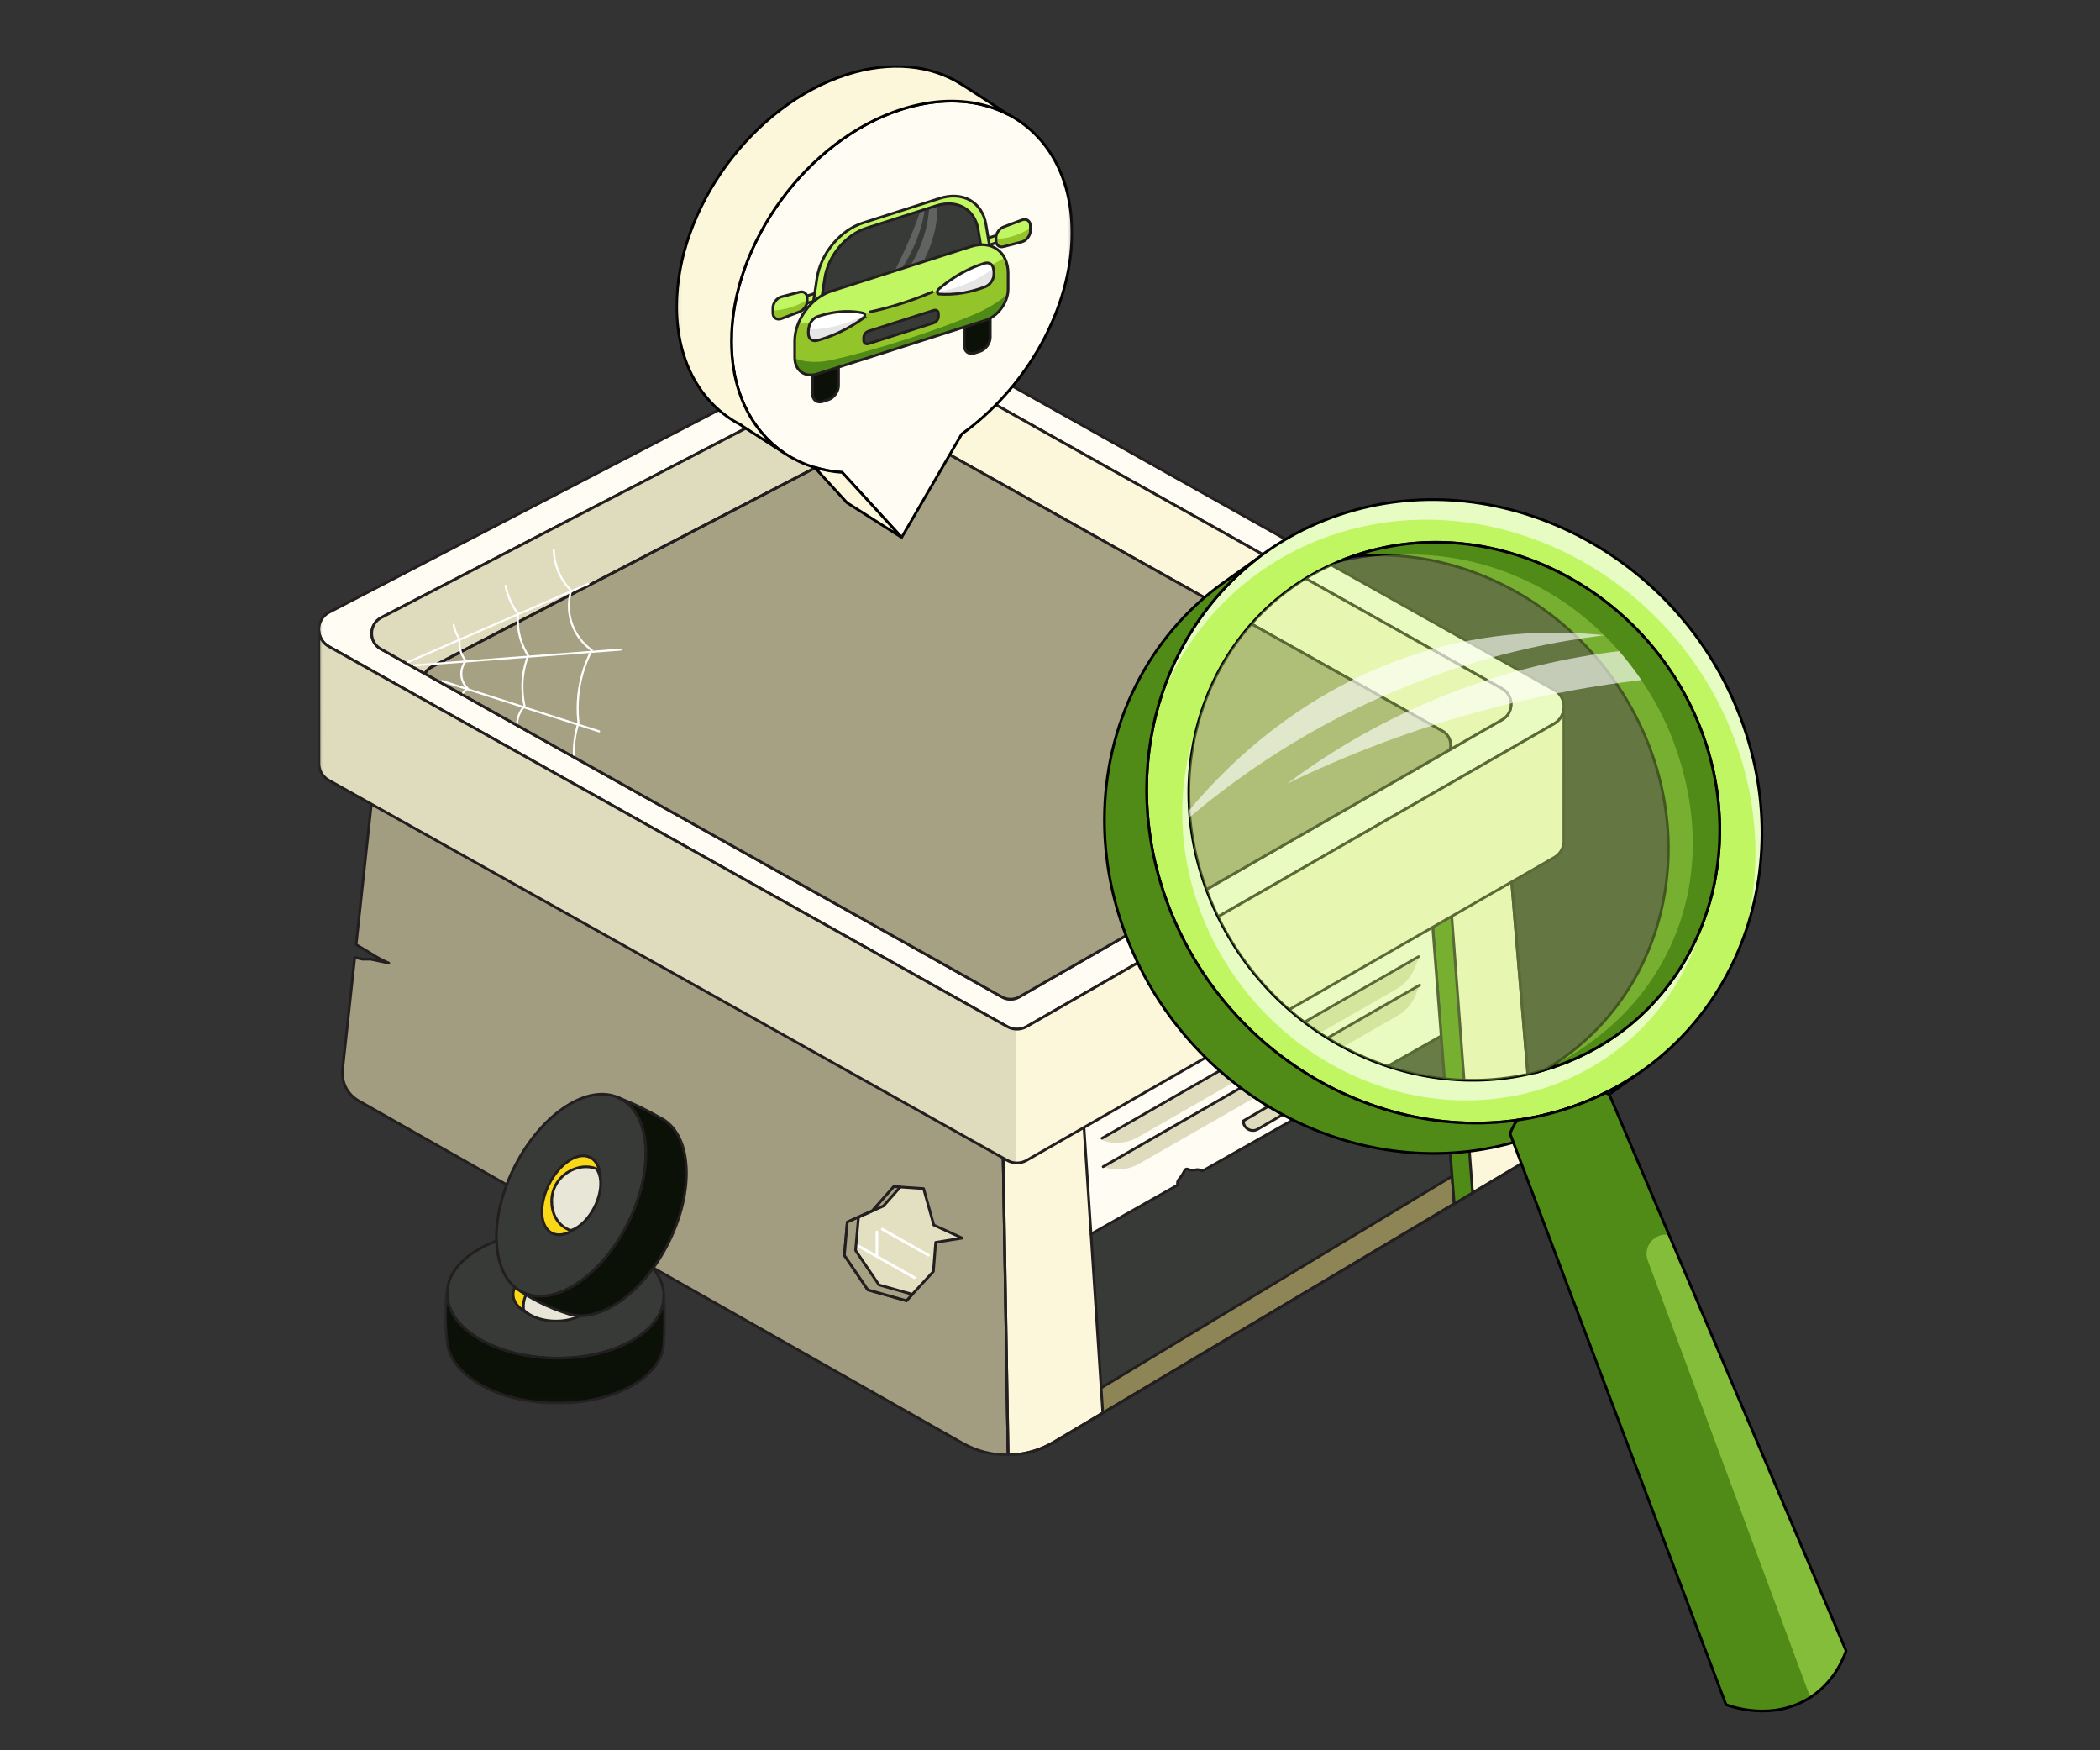 <svg width="420" height="350" viewBox="0 0 420 350" fill="none" xmlns="http://www.w3.org/2000/svg">
<rect x="0" y="0" width="420" height="350" fill="#333333" stroke="none"/>
<g clip-path="url(#clip0_738_8914)">
<mask id="mask0_738_8914" style="mask-type:luminance" maskUnits="userSpaceOnUse" x="63" y="64" width="251" height="228">
<path d="M313.056 64.119H63.5V291.209H313.056V64.119Z" fill="white"/>
</mask>
<g mask="url(#mask0_738_8914)">
<path d="M201.625 290.941C198.477 290.979 195.324 290.188 192.494 288.584C186.838 285.383 181.183 282.176 175.528 278.969C140.919 259.35 106.31 239.727 71.7 220.108C69.494 218.86 68.24 216.417 68.515 213.893C69.327 206.414 70.135 198.935 70.947 191.456C71.464 191.574 71.98 191.692 72.497 191.811H74.154C75.354 192.069 76.554 192.327 77.754 192.58C77.194 192.343 76.608 192.064 76 191.741C75.209 191.321 74.498 190.891 73.869 190.471C72.986 189.949 72.104 189.422 71.222 188.9C72.341 178.547 73.465 168.194 74.585 157.836C115.678 180.855 156.771 203.874 197.864 226.893C198.698 227.356 199.655 227.496 200.565 227.302C200.92 248.513 201.27 269.725 201.625 290.941Z" fill="#A29D80"/>
<path d="M201.625 290.941C198.477 290.979 195.324 290.188 192.494 288.584C186.838 285.383 181.183 282.176 175.528 278.969C140.919 259.35 106.31 239.727 71.7 220.108C69.494 218.86 68.24 216.417 68.515 213.893C69.327 206.414 70.135 198.935 70.947 191.456C71.464 191.574 71.98 191.692 72.497 191.811H74.154C75.354 192.069 76.554 192.327 77.754 192.58C77.194 192.343 76.608 192.064 76 191.741C75.209 191.321 74.498 190.891 73.869 190.471C72.986 189.949 72.104 189.422 71.222 188.9C72.341 178.547 73.465 168.194 74.585 157.836C115.678 180.855 156.771 203.874 197.864 226.893C198.698 227.356 199.655 227.496 200.565 227.302C200.92 248.513 201.27 269.725 201.625 290.941Z" stroke="#231F20" stroke-width="0.538" stroke-linecap="round" stroke-linejoin="round"/>
<path d="M303.429 233.226C299.787 235.395 296.149 237.563 292.506 239.726C271.333 252.328 250.16 264.93 228.992 277.532C225.688 279.501 222.379 281.47 219.069 283.434C216.293 285.092 213.516 286.744 210.74 288.395C207.931 290.069 204.783 290.914 201.625 290.941C201.27 269.724 200.92 248.513 200.565 227.302C200.958 227.221 201.345 227.076 201.706 226.872C235.05 207.732 268.4 188.593 301.745 169.448L306.588 227.092C306.792 229.567 305.571 231.951 303.429 233.226Z" fill="#383A37"/>
<path d="M292.506 239.727C271.333 252.329 250.16 264.931 228.992 277.532C225.688 279.502 222.379 281.471 219.069 283.435C219.123 281.67 219.172 279.905 219.22 278.146C243.428 263.542 267.636 248.944 291.844 234.346C292.065 236.143 292.286 237.935 292.506 239.727Z" fill="#8E8557"/>
<path d="M292.506 239.727C271.333 252.329 250.16 264.931 228.992 277.532C225.688 279.502 222.379 281.471 219.069 283.435C219.123 281.67 219.172 279.905 219.22 278.146C243.428 263.542 267.636 248.944 291.844 234.346C292.065 236.143 292.286 237.935 292.506 239.727Z" stroke="#231F20" stroke-width="0.538" stroke-linecap="round" stroke-linejoin="round"/>
<path d="M303.429 233.226C299.232 235.723 295.041 238.22 290.844 240.716C289.972 229.53 289.1 218.343 288.234 207.156C287.217 207.732 270.725 217.057 253.216 226.958C252.715 227.243 241.394 233.646 240.894 233.931C239.775 232.731 237.967 232.457 236.546 233.264C235.131 234.071 234.448 235.755 234.9 237.321L218.203 246.77C218.989 258.699 219.774 270.623 220.56 282.552C217.288 284.5 214.017 286.448 210.74 288.395C207.931 290.069 204.783 290.914 201.625 290.941C201.27 269.724 200.92 248.513 200.565 227.302C200.958 227.221 201.345 227.076 201.706 226.872C206.581 224.074 211.461 221.275 216.336 218.477C239.559 205.144 262.783 191.816 286.006 178.482C291.253 175.474 296.499 172.461 301.745 169.448C303.359 188.663 304.974 207.877 306.588 227.092C306.792 229.567 305.571 231.951 303.429 233.226Z" fill="#FCF7DB"/>
<path d="M303.429 233.226C299.232 235.723 295.041 238.22 290.844 240.716C289.972 229.53 289.1 218.343 288.234 207.156C276.563 213.759 264.887 220.355 253.216 226.958C248.717 228.249 243.46 230.154 237.854 233.016C229.261 237.396 222.771 242.524 218.203 246.77C218.989 258.699 219.774 270.623 220.56 282.552C217.288 284.5 214.017 286.448 210.74 288.395C207.931 290.069 204.783 290.914 201.625 290.941C201.27 269.724 200.92 248.513 200.565 227.302C200.958 227.221 201.345 227.076 201.706 226.872C206.581 224.074 211.461 221.275 216.336 218.477C239.559 205.144 262.783 191.816 286.006 178.482C291.253 175.474 296.499 172.461 301.745 169.448C303.359 188.663 304.974 207.877 306.588 227.092C306.792 229.567 305.571 231.951 303.429 233.226Z" stroke="#231F20" stroke-width="0.538" stroke-linecap="round" stroke-linejoin="round"/>
<path d="M303.429 233.226C299.787 235.395 296.149 237.563 292.506 239.726C271.333 252.328 250.16 264.93 228.992 277.532C225.688 279.501 222.379 281.47 219.069 283.434C216.293 285.092 213.516 286.744 210.74 288.395C207.931 290.069 204.783 290.914 201.625 290.941C201.27 269.724 200.92 248.513 200.565 227.302C200.958 227.221 201.345 227.076 201.706 226.872C235.05 207.732 268.4 188.593 301.745 169.448L306.588 227.092C306.792 229.567 305.571 231.951 303.429 233.226Z" stroke="#231F20" stroke-width="0.538" stroke-linecap="round" stroke-linejoin="round"/>
<path d="M294.508 238.537C293.287 239.264 292.065 239.99 290.844 240.717C289.229 219.968 287.615 199.231 286.006 178.482C287.282 177.751 288.557 177.019 289.832 176.287C291.393 197.041 292.948 217.789 294.508 238.537Z" fill="#508A17"/>
<path d="M294.508 238.537C293.287 239.264 292.065 239.99 290.844 240.717C289.229 219.968 287.615 199.231 286.006 178.482C287.282 177.751 288.557 177.019 289.832 176.287C291.393 197.041 292.948 217.789 294.508 238.537Z" stroke="#231F20" stroke-width="0.538" stroke-linecap="round" stroke-linejoin="round"/>
<path d="M288.234 207.157C272.312 216.159 256.396 225.161 240.48 234.168C239.974 233.894 239.581 233.856 239.285 233.894C238.994 233.931 238.779 234.044 238.343 234.007C237.741 233.958 237.579 233.689 237.256 233.781C236.95 233.861 236.934 234.136 236.487 234.868C235.9 235.809 235.588 235.885 235.513 236.412C235.492 236.552 235.486 236.735 235.54 236.961C229.761 240.232 223.982 243.498 218.203 246.77C217.896 242.051 217.584 237.337 217.272 232.624C216.96 227.905 216.648 223.191 216.336 218.478C239.559 205.144 262.783 191.816 286.006 178.482C286.749 188.044 287.491 197.6 288.234 207.157Z" fill="#FFFDF3"/>
<path d="M220.63 233.302C241.733 221.195 262.837 209.094 283.945 196.987C283.666 197.66 283.391 198.327 283.111 199C282.396 200.732 281.121 202.18 279.496 203.111C262.272 212.979 245.042 222.853 227.819 232.721C225.639 233.969 223.024 234.185 220.667 233.313L220.63 233.297V233.302Z" fill="#DFDBBD"/>
<path d="M220.398 227.986C241.502 215.879 262.605 203.778 283.714 191.671C283.434 192.343 283.16 193.011 282.88 193.683C282.164 195.416 280.889 196.863 279.264 197.794C262.04 207.663 244.811 217.536 227.587 227.405C225.408 228.653 222.793 228.868 220.436 227.997L220.398 227.98V227.986Z" fill="#DFDBBD"/>
<path d="M288.234 207.157C272.312 216.159 256.396 225.161 240.48 234.168C239.974 233.894 239.581 233.856 239.285 233.894C238.994 233.931 238.779 234.044 238.343 234.007C237.741 233.958 237.579 233.689 237.256 233.781C236.95 233.861 236.934 234.136 236.487 234.868C235.9 235.809 235.588 235.885 235.513 236.412C235.492 236.552 235.486 236.735 235.54 236.961C229.761 240.232 223.982 243.498 218.203 246.77C217.896 242.051 217.584 237.337 217.272 232.624C216.96 227.905 216.648 223.191 216.336 218.478C239.559 205.144 262.783 191.816 286.006 178.482C286.421 183.75 286.83 189.023 287.239 194.291C287.572 198.58 287.906 202.868 288.234 207.157Z" stroke="#231F20" stroke-width="0.538" stroke-linecap="round" stroke-linejoin="round"/>
<path d="M310.801 137.954C267.362 113.595 223.923 89.242 180.489 64.883C179.343 64.243 177.955 64.221 176.787 64.824L65.868 122.425C63.123 123.851 63.059 127.763 65.76 129.275C111.002 154.618 156.243 179.962 201.485 205.311C202.679 205.978 204.138 205.967 205.327 205.289L310.833 144.723C313.454 143.222 313.438 139.434 310.801 137.954ZM300.432 143.911C268.25 162.383 236.062 180.855 203.879 199.333C202.792 199.957 201.458 199.962 200.366 199.349C158.961 176.158 117.561 152.961 76.161 129.77C73.686 128.387 73.745 124.809 76.258 123.501L177.766 70.791C178.832 70.237 180.102 70.258 181.151 70.845C220.899 93.132 260.652 115.419 300.4 137.712C302.816 139.062 302.832 142.533 300.432 143.911Z" fill="#FFFDF3"/>
<path d="M310.801 137.954C267.362 113.595 223.923 89.242 180.489 64.883C179.343 64.243 177.955 64.221 176.787 64.824L65.868 122.425C63.123 123.851 63.059 127.763 65.76 129.275C111.002 154.618 156.243 179.962 201.485 205.311C202.679 205.978 204.138 205.967 205.327 205.289L310.833 144.723C313.454 143.222 313.438 139.434 310.801 137.954ZM300.432 143.911C268.25 162.383 236.062 180.855 203.879 199.333C202.792 199.957 201.458 199.962 200.366 199.349C158.961 176.158 117.561 152.961 76.161 129.77C73.686 128.387 73.745 124.809 76.258 123.501L177.766 70.791C178.832 70.237 180.102 70.258 181.151 70.845C220.899 93.132 260.652 115.419 300.4 137.712C302.816 139.062 302.832 142.533 300.432 143.911Z" stroke="#231F20" stroke-width="0.538" stroke-linecap="round" stroke-linejoin="round"/>
<path d="M300.432 143.911C296.951 145.907 293.475 147.903 289.993 149.905C290.386 148.549 289.886 146.972 288.481 146.187C252.629 126.084 216.777 105.982 180.925 85.879C180.457 85.615 179.935 85.481 179.418 85.47C179.44 80.444 179.461 75.413 179.488 70.388C180.064 70.404 180.634 70.555 181.151 70.845C220.899 93.132 260.652 115.42 300.4 137.712C302.816 139.063 302.832 142.533 300.432 143.911Z" fill="#FCF7DB"/>
<path d="M300.432 143.911C296.951 145.907 293.475 147.903 289.993 149.905C290.386 148.549 289.886 146.972 288.481 146.187C252.629 126.084 216.777 105.982 180.925 85.879C180.457 85.615 179.935 85.481 179.418 85.47C179.44 80.444 179.461 75.413 179.488 70.388C180.064 70.404 180.634 70.555 181.151 70.845C220.899 93.132 260.652 115.42 300.4 137.712C302.816 139.063 302.832 142.533 300.432 143.911Z" stroke="#231F20" stroke-width="0.538" stroke-linecap="round" stroke-linejoin="round"/>
<path d="M289.994 149.905C261.292 166.375 232.581 182.851 203.879 199.333C202.792 199.957 201.458 199.962 200.366 199.349C161.898 177.804 123.431 156.249 84.969 134.704C85.254 134.161 85.707 133.693 86.32 133.375L177.874 85.83C178.358 85.578 178.891 85.459 179.418 85.47C179.935 85.481 180.457 85.615 180.925 85.879C216.777 105.981 252.629 126.084 288.482 146.187C289.886 146.972 290.386 148.549 289.994 149.905Z" fill="#A6A183"/>
<path d="M179.488 70.388C179.461 75.414 179.44 80.445 179.418 85.471C178.891 85.46 178.358 85.578 177.874 85.831L86.32 133.376C85.707 133.693 85.255 134.161 84.969 134.705C82.031 133.058 79.099 131.417 76.161 129.771C73.686 128.388 73.745 124.81 76.258 123.502L177.766 70.792C178.305 70.512 178.896 70.377 179.488 70.388Z" fill="#DFDBBD"/>
<path d="M289.994 149.905C261.292 166.375 232.581 182.851 203.879 199.333C202.792 199.957 201.458 199.962 200.366 199.349C161.898 177.804 123.431 156.249 84.969 134.704C85.254 134.161 85.707 133.693 86.32 133.375L177.874 85.83C178.358 85.578 178.891 85.459 179.418 85.47C179.935 85.481 180.457 85.615 180.925 85.879C216.777 105.981 252.629 126.084 288.482 146.187C289.886 146.972 290.386 148.549 289.994 149.905Z" stroke="#231F20" stroke-width="0.538" stroke-linecap="round" stroke-linejoin="round"/>
<path d="M179.488 70.388C179.461 75.414 179.44 80.445 179.418 85.471C178.891 85.46 178.358 85.578 177.874 85.831L113.498 119.262L103.081 124.67L91.695 130.583L87.288 132.87L86.32 133.376C85.707 133.693 85.255 134.161 84.969 134.705C84.103 134.221 83.237 133.736 82.371 133.247C81.967 133.021 81.558 132.795 81.154 132.569C79.492 131.638 77.829 130.702 76.161 129.771C73.686 128.388 73.745 124.81 76.258 123.502L177.766 70.792C178.305 70.512 178.896 70.377 179.488 70.388Z" stroke="#231F20" stroke-width="0.538" stroke-linecap="round" stroke-linejoin="round"/>
<path d="M124.12 129.904C122.14 130.055 120.165 130.206 118.185 130.356C113.972 130.679 109.764 131.002 105.551 131.319C101.397 131.637 97.238 131.954 93.084 132.272C91.313 132.406 89.548 132.541 87.778 132.675C86.137 132.805 84.501 132.928 82.86 133.052" stroke="white" stroke-width="0.404" stroke-linecap="round" stroke-linejoin="round"/>
<path d="M117.679 116.728C116.512 117.233 115.344 117.739 114.176 118.25C110.657 119.778 107.133 121.307 103.614 122.835C99.724 124.524 95.833 126.214 91.943 127.903C88.51 129.394 85.077 130.884 81.644 132.375" stroke="white" stroke-width="0.404" stroke-linecap="round" stroke-linejoin="round"/>
<path d="M119.826 146.252C118.411 145.8 117.001 145.342 115.586 144.89C111.965 143.728 108.338 142.566 104.717 141.403C100.934 140.193 97.157 138.977 93.374 137.766L88.451 136.184" stroke="white" stroke-width="0.404" stroke-linecap="round" stroke-linejoin="round"/>
<path d="M90.721 124.921C90.791 125.287 90.894 125.712 91.066 126.164C91.329 126.875 91.658 127.434 91.948 127.854C91.948 127.87 91.943 127.886 91.943 127.902C91.878 128.414 91.83 129.339 92.185 130.388C92.19 130.415 92.196 130.437 92.207 130.464C92.481 131.238 92.879 131.798 93.175 132.153C93.153 132.18 93.121 132.218 93.084 132.272C92.798 132.659 92.12 133.73 92.282 135.177C92.438 136.56 93.266 137.416 93.514 137.652C93.482 137.679 93.433 137.717 93.374 137.765C93.197 137.916 92.922 138.174 92.637 138.529" stroke="white" stroke-width="0.404" stroke-linecap="round" stroke-linejoin="round"/>
<path d="M101.112 117.152C101.284 118.034 101.596 119.164 102.188 120.396C102.651 121.36 103.162 122.134 103.625 122.742C103.619 122.769 103.619 122.802 103.614 122.834C103.571 123.286 103.544 123.84 103.571 124.48C103.592 125.315 103.705 126.288 103.98 127.338C104.41 128.995 105.094 130.265 105.632 131.099C105.605 131.169 105.578 131.244 105.551 131.319C105.228 132.18 104.932 133.192 104.728 134.338C104.238 137.168 104.55 139.579 104.911 141.182C104.851 141.247 104.787 141.322 104.717 141.403C104.34 141.85 103.856 142.56 103.598 143.534C103.501 143.894 103.447 144.244 103.425 144.578" stroke="white" stroke-width="0.404" stroke-linecap="round" stroke-linejoin="round"/>
<path d="M110.749 109.953C110.776 110.937 110.937 112.53 111.69 114.322C112.465 116.146 113.52 117.394 114.219 118.099C114.209 118.142 114.192 118.196 114.176 118.25C114.117 118.465 114.047 118.739 113.988 119.068C113.746 120.3 113.584 122.258 114.289 124.465C115.328 127.72 117.588 129.474 118.357 130.018C118.298 130.131 118.244 130.244 118.185 130.357C117.561 131.6 116.942 133.09 116.458 134.823C115.355 138.761 115.435 142.216 115.699 144.524C115.661 144.643 115.624 144.766 115.586 144.89C115.225 146.085 114.892 147.613 114.795 149.415C114.768 149.943 114.763 150.448 114.779 150.933" stroke="white" stroke-width="0.404" stroke-linecap="round" stroke-linejoin="round"/>
<path d="M312.781 141.597C312.776 150.325 312.77 159.042 312.77 167.769C312.787 167.99 312.787 168.216 312.77 168.442V168.469H312.765C312.652 169.653 312.012 170.793 310.833 171.471C275.664 191.66 240.496 211.849 205.327 232.032C204.643 232.425 203.874 232.592 203.115 232.538V205.801C203.874 205.849 204.643 205.677 205.327 205.29L310.833 144.723C312.055 144.024 312.7 142.824 312.781 141.597Z" fill="#FCF7DB"/>
<path d="M203.115 205.801V232.538C202.55 232.5 201.996 232.339 201.485 232.054C156.243 206.71 111.002 181.367 65.76 156.023C64.361 155.238 63.71 153.806 63.785 152.413C63.785 143.653 63.774 134.887 63.774 126.127C63.855 127.365 64.512 128.581 65.76 129.275C111.002 154.619 156.243 179.962 201.485 205.311C201.996 205.596 202.55 205.758 203.115 205.801Z" fill="#DFDBBD"/>
<path d="M312.781 141.597C312.776 150.325 312.77 159.042 312.77 167.769C312.787 167.99 312.787 168.216 312.77 168.442V168.469H312.765C312.652 169.653 312.012 170.793 310.833 171.471C275.664 191.66 240.496 211.849 205.327 232.032C204.138 232.715 202.679 232.721 201.485 232.054C156.243 206.71 111.002 181.367 65.76 156.023C64.361 155.238 63.71 153.806 63.785 152.413C63.785 143.653 63.774 134.887 63.774 126.127C63.855 127.365 64.512 128.581 65.76 129.275C111.002 154.619 156.243 179.962 201.485 205.311C202.679 205.978 204.138 205.968 205.327 205.29L310.833 144.723C312.055 144.024 312.7 142.824 312.781 141.597Z" stroke="#231F20" stroke-width="0.538" stroke-linecap="round" stroke-linejoin="round"/>
<path d="M248.658 224.149C252.484 221.916 256.304 219.683 260.13 217.456C260.13 219.527 259.027 221.443 257.241 222.487C255.341 223.59 253.447 224.698 251.548 225.801C250.273 226.544 248.669 225.629 248.658 224.149Z" fill="#DFDBBD"/>
<path d="M248.658 224.149C252.484 221.916 256.304 219.683 260.13 217.456C260.13 219.527 259.027 221.443 257.241 222.487C255.341 223.59 253.447 224.698 251.548 225.801C250.273 226.544 248.669 225.629 248.658 224.149Z" stroke="#231F20" stroke-width="0.538" stroke-linecap="round" stroke-linejoin="round"/>
<path d="M220.398 227.62C241.502 215.513 262.605 203.412 283.714 191.305" stroke="#231F20" stroke-width="0.538" stroke-linecap="round" stroke-linejoin="round"/>
<path d="M220.63 233.302C241.733 221.195 262.837 209.094 283.945 196.987" stroke="#231F20" stroke-width="0.538" stroke-linecap="round" stroke-linejoin="round"/>
<path d="M178.762 237.284C177.298 238.936 175.867 240.55 174.463 242.132C172.768 242.89 171.1 243.638 169.458 244.376C169.259 246.636 169.066 248.852 168.872 251.021C170.449 253.345 172.014 255.648 173.559 257.924C176.109 258.64 178.681 259.366 181.285 260.098C183.034 258.204 184.831 256.256 186.677 254.255C186.828 252.345 186.984 250.402 187.14 248.427C188.888 248.148 190.659 247.862 192.451 247.577C190.546 246.705 188.646 245.839 186.758 244.973C186.09 242.578 185.407 240.146 184.718 237.676C182.711 237.542 180.726 237.413 178.756 237.278L178.762 237.284Z" fill="#E3DFC1"/>
<path d="M170.341 248.405C174.527 250.767 178.713 253.135 182.9 255.497" stroke="white" stroke-width="0.538" stroke-linecap="round" stroke-linejoin="round"/>
<path d="M175.377 246.345V251.01" stroke="white" stroke-width="0.538" stroke-linecap="round" stroke-linejoin="round"/>
<path d="M176.459 245.796C179.537 247.534 182.614 249.272 185.692 251.01" stroke="white" stroke-width="0.538" stroke-linecap="round" stroke-linejoin="round"/>
<path d="M178.762 237.284C177.298 238.936 175.867 240.55 174.463 242.132C172.768 242.89 171.1 243.638 169.458 244.376C169.259 246.636 169.066 248.852 168.872 251.021C170.449 253.345 172.014 255.648 173.559 257.924C176.109 258.64 178.681 259.366 181.285 260.098C183.034 258.204 184.831 256.256 186.677 254.255C186.828 252.345 186.984 250.402 187.14 248.427C188.888 248.148 190.659 247.862 192.451 247.577C190.546 246.705 188.646 245.839 186.758 244.973C186.09 242.578 185.407 240.146 184.718 237.676C182.711 237.542 180.726 237.413 178.756 237.278L178.762 237.284Z" stroke="#231F20" stroke-width="0.538" stroke-linecap="round" stroke-linejoin="round"/>
<path d="M175.797 256.945C178.003 257.564 180.225 258.188 182.469 258.823C182.071 259.253 181.678 259.679 181.291 260.098C178.686 259.366 176.109 258.645 173.564 257.924C172.014 255.648 170.454 253.345 168.877 251.021C169.066 248.847 169.259 246.636 169.458 244.376C171.1 243.638 172.773 242.89 174.468 242.126C175.867 240.55 177.304 238.93 178.767 237.278C179.192 237.305 179.623 237.338 180.053 237.364C178.918 238.645 177.804 239.91 176.706 241.147C175.006 241.906 173.338 242.654 171.697 243.391C171.498 245.651 171.304 247.868 171.11 250.036C172.692 252.366 174.253 254.664 175.797 256.945Z" fill="#A6A183"/>
<path d="M175.797 256.945C178.003 257.564 180.225 258.188 182.469 258.823C182.071 259.253 181.678 259.679 181.291 260.098C178.686 259.366 176.109 258.645 173.564 257.924C172.014 255.648 170.454 253.345 168.877 251.021C169.066 248.847 169.259 246.636 169.458 244.376C171.1 243.638 172.773 242.89 174.468 242.126C175.867 240.55 177.304 238.93 178.767 237.278C179.192 237.305 179.623 237.338 180.053 237.364C178.918 238.645 177.804 239.91 176.706 241.147C175.006 241.906 173.338 242.654 171.697 243.391C171.498 245.651 171.304 247.868 171.11 250.036C172.692 252.366 174.253 254.664 175.797 256.945Z" stroke="#231F20" stroke-width="0.538" stroke-linecap="round" stroke-linejoin="round"/>
<mask id="mask1_738_8914" style="mask-type:luminance" maskUnits="userSpaceOnUse" x="88" y="245" width="46" height="36">
<path d="M133.23 245.991H88.79V280.864H133.23V245.991Z" fill="white"/>
</mask>
<g mask="url(#mask1_738_8914)">
<path d="M96.178 249.558C104.948 244.806 118.723 245.253 126.913 250.445C131.11 253.098 133.047 256.499 132.762 259.819C132.762 259.953 132.74 260.088 132.718 260.228C132.697 260.357 132.675 260.486 132.649 260.615C132.605 260.857 132.546 261.094 132.471 261.325C132.428 261.503 132.369 261.67 132.31 261.837C132.304 261.858 132.299 261.88 132.288 261.896C132.223 262.084 132.143 262.262 132.057 262.445C132.057 262.455 132.051 262.466 132.041 262.482C131.96 262.66 131.879 262.832 131.782 263.015C131.675 263.209 131.551 263.402 131.427 263.601C131.346 263.736 131.26 263.865 131.169 263.989L130.97 264.263C130.867 264.403 130.76 264.543 130.641 264.678C130.491 264.861 130.329 265.038 130.168 265.21C130.012 265.366 129.861 265.528 129.705 265.684C129.684 265.695 129.668 265.716 129.651 265.732C129.468 265.904 129.275 266.077 129.081 266.238C128.731 266.539 128.344 266.835 127.94 267.126C127.87 267.174 127.795 267.223 127.72 267.277C127.569 267.379 127.413 267.481 127.252 267.583C126.961 267.772 126.665 267.955 126.353 268.127C117.905 272.899 104.222 272.754 95.747 267.691C93.041 266.071 91.206 264.161 90.232 262.154C90.167 262.02 90.108 261.88 90.049 261.745C89.984 261.578 89.914 261.406 89.861 261.239C89.753 260.965 89.678 260.685 89.608 260.4C89.57 260.238 89.543 260.077 89.511 259.921C89.489 259.77 89.473 259.63 89.457 259.485C89.441 259.34 89.425 259.205 89.419 259.065V259.028C89.398 258.813 89.403 258.608 89.419 258.393C89.419 258.129 89.446 257.866 89.489 257.602C89.505 257.467 89.532 257.338 89.554 257.204C89.608 256.94 89.672 256.676 89.753 256.418C89.796 256.289 89.839 256.154 89.887 256.031C89.979 255.762 90.097 255.503 90.221 255.245C90.345 254.998 90.479 254.745 90.635 254.492C90.861 254.104 91.12 253.738 91.416 253.378C91.518 253.249 91.609 253.136 91.717 253.023C91.819 252.904 91.932 252.781 92.045 252.662C92.153 252.549 92.26 252.436 92.379 252.323C92.379 252.323 92.379 252.318 92.389 252.307C93.406 251.312 94.666 250.386 96.194 249.563H96.178V249.558Z" fill="#383A37"/>
<path d="M96.178 249.558C104.948 244.806 118.723 245.253 126.913 250.445C131.11 253.098 133.047 256.499 132.762 259.819C132.762 259.953 132.74 260.088 132.718 260.228C132.697 260.357 132.675 260.486 132.649 260.615C132.605 260.857 132.546 261.094 132.471 261.325C132.428 261.503 132.369 261.67 132.31 261.837C132.304 261.858 132.299 261.88 132.288 261.896C132.223 262.084 132.143 262.262 132.057 262.445C132.057 262.455 132.051 262.466 132.041 262.482C131.96 262.66 131.879 262.832 131.782 263.015C131.675 263.209 131.551 263.402 131.427 263.601C131.346 263.736 131.26 263.865 131.169 263.989L130.97 264.263C130.867 264.403 130.76 264.543 130.641 264.678C130.491 264.861 130.329 265.038 130.168 265.21C130.012 265.366 129.861 265.528 129.705 265.684C129.684 265.695 129.668 265.716 129.651 265.732C129.468 265.904 129.275 266.077 129.081 266.238C128.731 266.539 128.344 266.835 127.94 267.126C127.87 267.174 127.795 267.223 127.72 267.277C127.569 267.379 127.413 267.481 127.252 267.583C126.961 267.772 126.665 267.955 126.353 268.127C117.905 272.899 104.222 272.754 95.747 267.691C93.041 266.071 91.206 264.161 90.232 262.154C90.167 262.02 90.108 261.88 90.049 261.745C89.984 261.578 89.914 261.406 89.861 261.239C89.753 260.965 89.678 260.685 89.608 260.4C89.57 260.238 89.543 260.077 89.511 259.921C89.489 259.77 89.473 259.63 89.457 259.485C89.441 259.34 89.425 259.205 89.419 259.065V259.028C89.398 258.813 89.403 258.608 89.419 258.393C89.419 258.129 89.446 257.866 89.489 257.602C89.505 257.467 89.532 257.338 89.554 257.204C89.608 256.94 89.672 256.676 89.753 256.418C89.796 256.289 89.839 256.154 89.887 256.031C89.979 255.762 90.097 255.503 90.221 255.245C90.345 254.998 90.479 254.745 90.635 254.492C90.861 254.104 91.12 253.738 91.416 253.378C91.518 253.249 91.609 253.136 91.717 253.023C91.819 252.904 91.932 252.781 92.045 252.662C92.153 252.549 92.26 252.436 92.379 252.323C92.379 252.323 92.379 252.318 92.389 252.307C93.406 251.312 94.666 250.386 96.194 249.563H96.178V249.558Z" stroke="#231F20" stroke-width="0.538" stroke-miterlimit="10"/>
<path d="M105.26 255.272C106.041 254.852 106.923 254.53 107.859 254.32C110.458 253.722 113.461 253.927 115.823 254.885C116.339 255.094 116.829 255.337 117.276 255.622C119.39 256.962 120.036 258.796 119.24 260.405C118.852 261.191 118.12 261.928 117.055 262.531C113.757 264.392 108.408 264.339 105.094 262.359C104.539 262.025 104.082 261.664 103.711 261.282C101.844 259.335 102.371 256.843 105.266 255.277H105.26V255.272Z" fill="#F9D917"/>
<path d="M105.26 255.272C106.041 254.852 106.923 254.53 107.859 254.32C110.458 253.722 113.461 253.927 115.823 254.885C116.339 255.094 116.829 255.337 117.276 255.622C119.39 256.962 120.036 258.796 119.24 260.405C118.852 261.191 118.12 261.928 117.055 262.531C113.757 264.392 108.408 264.339 105.094 262.359C104.539 262.025 104.082 261.664 103.711 261.282C101.844 259.335 102.371 256.843 105.266 255.277H105.26V255.272Z" stroke="#231F20" stroke-width="0.538" stroke-miterlimit="10"/>
<path d="M108.29 255.96C109.35 255.455 110.528 255.202 111.68 255.266C112.901 255.336 114.101 255.761 115.129 256.445C116.754 257.532 117.943 259.248 118.061 261.185C117.728 261.863 117.103 262.493 116.183 263.009C113.348 264.613 108.758 264.564 105.911 262.864C105.438 262.579 105.04 262.267 104.722 261.938C104.674 261.594 104.663 261.244 104.69 260.884C104.841 258.645 106.363 256.881 108.295 255.96H108.29Z" fill="#E7E6D7"/>
<path d="M108.29 255.96C109.35 255.455 110.528 255.202 111.68 255.266C112.901 255.336 114.101 255.761 115.129 256.445C116.754 257.532 117.943 259.248 118.061 261.185C117.728 261.863 117.103 262.493 116.183 263.009C113.348 264.613 108.758 264.564 105.911 262.864C105.438 262.579 105.04 262.267 104.722 261.938C104.674 261.594 104.663 261.244 104.69 260.884C104.841 258.645 106.363 256.881 108.295 255.96H108.29Z" stroke="#231F20" stroke-width="0.538" stroke-miterlimit="10"/>
<path d="M132.961 263.94C132.95 265.431 132.885 266.846 132.783 268.175C132.783 268.39 132.778 268.605 132.756 268.815C132.756 268.95 132.735 269.084 132.713 269.224C132.692 269.348 132.67 269.482 132.643 269.612C132.595 269.848 132.541 270.085 132.466 270.322C132.423 270.499 132.358 270.666 132.304 270.833C132.304 270.855 132.293 270.876 132.283 270.892C132.218 271.081 132.137 271.258 132.051 271.441C132.051 271.452 132.051 271.463 132.035 271.479C131.954 271.656 131.874 271.834 131.771 272.011C131.664 272.205 131.54 272.399 131.411 272.598C131.336 272.732 131.25 272.862 131.153 272.985L130.954 273.26C130.846 273.394 130.738 273.54 130.625 273.674C130.475 273.857 130.319 274.035 130.152 274.207C130.001 274.368 129.845 274.524 129.689 274.68C129.668 274.691 129.651 274.707 129.641 274.729C129.458 274.901 129.264 275.073 129.07 275.235C128.721 275.536 128.333 275.832 127.93 276.117C127.854 276.165 127.784 276.214 127.709 276.268C127.558 276.37 127.402 276.472 127.241 276.569C126.95 276.757 126.654 276.94 126.342 277.112C117.894 281.885 104.211 281.745 95.736 276.677C93.03 275.057 91.195 273.147 90.221 271.14C90.156 271.005 90.097 270.865 90.038 270.731C89.974 270.564 89.904 270.392 89.85 270.23C89.742 269.956 89.667 269.676 89.597 269.391C89.559 269.23 89.532 269.068 89.505 268.912C89.484 268.761 89.468 268.622 89.452 268.476C89.199 266.717 89.026 264.645 89.075 262.331C89.113 260.776 89.236 259.34 89.425 258.054C89.425 258.167 89.409 258.28 89.409 258.393C89.392 258.608 89.387 258.812 89.409 259.028C89.409 259.038 89.414 259.049 89.409 259.065C89.409 259.205 89.43 259.34 89.446 259.485C89.462 259.625 89.484 259.77 89.5 259.921C89.532 260.072 89.559 260.238 89.591 260.394C89.661 260.68 89.742 260.959 89.844 261.234C89.898 261.401 89.968 261.567 90.033 261.734C90.092 261.874 90.151 262.009 90.216 262.143C91.19 264.15 93.024 266.066 95.731 267.68C104.206 272.749 117.894 272.889 126.337 268.116C126.654 267.938 126.945 267.761 127.235 267.572C127.397 267.475 127.553 267.368 127.704 267.271C127.779 267.223 127.854 267.169 127.924 267.12C128.328 266.83 128.71 266.539 129.065 266.238C129.264 266.076 129.452 265.904 129.635 265.732C129.651 265.716 129.668 265.694 129.684 265.684C129.727 265.641 129.764 265.598 129.808 265.555C129.926 265.436 130.039 265.323 130.146 265.21C130.313 265.038 130.475 264.86 130.62 264.677C130.733 264.543 130.841 264.403 130.948 264.258L131.147 263.983C131.239 263.865 131.325 263.73 131.406 263.596C131.529 263.402 131.653 263.209 131.766 263.009C131.863 262.832 131.944 262.66 132.03 262.482C132.035 262.466 132.041 262.455 132.046 262.444C132.132 262.261 132.213 262.084 132.277 261.89C132.288 261.874 132.299 261.853 132.299 261.836C132.358 261.664 132.417 261.497 132.46 261.32C132.536 261.088 132.595 260.852 132.638 260.61C132.665 260.475 132.686 260.346 132.708 260.222C132.729 260.082 132.745 259.948 132.751 259.813C132.778 259.501 132.788 259.189 132.772 258.877C132.891 260.448 132.961 262.138 132.95 263.93L132.961 263.94Z" fill="#0B1107"/>
<path d="M132.961 263.94C132.95 265.431 132.885 266.846 132.783 268.175C132.783 268.39 132.778 268.605 132.756 268.815C132.756 268.95 132.735 269.084 132.713 269.224C132.692 269.348 132.67 269.482 132.643 269.612C132.595 269.848 132.541 270.085 132.466 270.322C132.423 270.499 132.358 270.666 132.304 270.833C132.304 270.855 132.293 270.876 132.283 270.892C132.218 271.081 132.137 271.258 132.051 271.441C132.051 271.452 132.051 271.463 132.035 271.479C131.954 271.656 131.874 271.834 131.771 272.011C131.664 272.205 131.54 272.399 131.411 272.598C131.336 272.732 131.25 272.862 131.153 272.985L130.954 273.26C130.846 273.394 130.738 273.54 130.625 273.674C130.475 273.857 130.319 274.035 130.152 274.207C130.001 274.368 129.845 274.524 129.689 274.68C129.668 274.691 129.651 274.707 129.641 274.729C129.458 274.901 129.264 275.073 129.07 275.235C128.721 275.536 128.333 275.832 127.93 276.117C127.854 276.165 127.784 276.214 127.709 276.268C127.558 276.37 127.402 276.472 127.241 276.569C126.95 276.757 126.654 276.94 126.342 277.112C117.894 281.885 104.211 281.745 95.736 276.677C93.03 275.057 91.195 273.147 90.221 271.14C90.156 271.005 90.097 270.865 90.038 270.731C89.974 270.564 89.904 270.392 89.85 270.23C89.742 269.956 89.667 269.676 89.597 269.391C89.559 269.23 89.532 269.068 89.505 268.912C89.484 268.761 89.468 268.622 89.452 268.476C89.199 266.717 89.026 264.645 89.075 262.331C89.113 260.776 89.236 259.34 89.425 258.054C89.425 258.167 89.409 258.28 89.409 258.393C89.392 258.608 89.387 258.812 89.409 259.028C89.409 259.038 89.414 259.049 89.409 259.065C89.409 259.205 89.43 259.34 89.446 259.485C89.462 259.625 89.484 259.77 89.5 259.921C89.532 260.072 89.559 260.238 89.591 260.394C89.661 260.68 89.742 260.959 89.844 261.234C89.898 261.401 89.968 261.567 90.033 261.734C90.092 261.874 90.151 262.009 90.216 262.143C91.19 264.15 93.024 266.066 95.731 267.68C104.206 272.749 117.894 272.889 126.337 268.116C126.654 267.938 126.945 267.761 127.235 267.572C127.397 267.475 127.553 267.368 127.704 267.271C127.779 267.223 127.854 267.169 127.924 267.12C128.328 266.83 128.71 266.539 129.065 266.238C129.264 266.076 129.452 265.904 129.635 265.732C129.651 265.716 129.668 265.694 129.684 265.684C129.727 265.641 129.764 265.598 129.808 265.555C129.926 265.436 130.039 265.323 130.146 265.21C130.313 265.038 130.475 264.86 130.62 264.677C130.733 264.543 130.841 264.403 130.948 264.258L131.147 263.983C131.239 263.865 131.325 263.73 131.406 263.596C131.529 263.402 131.653 263.209 131.766 263.009C131.863 262.832 131.944 262.66 132.03 262.482C132.035 262.466 132.041 262.455 132.046 262.444C132.132 262.261 132.213 262.084 132.277 261.89C132.288 261.874 132.299 261.853 132.299 261.836C132.358 261.664 132.417 261.497 132.46 261.32C132.536 261.088 132.595 260.852 132.638 260.61C132.665 260.475 132.686 260.346 132.708 260.222C132.729 260.082 132.745 259.948 132.751 259.813C132.778 259.501 132.788 259.189 132.772 258.877C132.891 260.448 132.961 262.138 132.95 263.93L132.961 263.94Z" stroke="#231F20" stroke-width="0.538" stroke-miterlimit="10"/>
</g>
</g>
</g>
<g clip-path="url(#clip1_738_8914)">
<path d="M99.304 248.375C98.841 238.41 105.228 226.196 113.461 221.079C117.674 218.453 121.575 218.184 124.443 219.884C124.567 219.949 124.68 220.019 124.793 220.099C124.9 220.169 125.008 220.25 125.11 220.331C125.309 220.476 125.498 220.632 125.67 220.799C125.81 220.917 125.933 221.041 126.063 221.17C126.079 221.186 126.095 221.197 126.106 221.213C126.245 221.353 126.375 221.504 126.498 221.66C126.509 221.665 126.514 221.676 126.525 221.692C126.654 221.843 126.773 221.993 126.891 222.16C127.02 222.343 127.139 222.537 127.262 222.736C127.349 222.865 127.429 223 127.499 223.14L127.661 223.436C127.741 223.586 127.822 223.748 127.892 223.909C127.989 224.124 128.08 224.345 128.166 224.571C128.242 224.781 128.317 224.985 128.392 225.195C128.392 225.217 128.403 225.243 128.414 225.265C128.489 225.502 128.559 225.749 128.624 225.997C128.742 226.443 128.844 226.917 128.925 227.407C128.936 227.493 128.952 227.579 128.963 227.67C128.99 227.848 129.017 228.036 129.033 228.224C129.076 228.569 129.113 228.913 129.135 229.274C129.764 238.954 123.69 251.217 115.441 256.651C112.81 258.384 110.286 259.207 108.058 259.212C107.908 259.212 107.757 259.207 107.612 259.202C107.429 259.191 107.251 259.175 107.074 259.153C106.783 259.132 106.498 259.078 106.207 259.013C106.046 258.976 105.89 258.927 105.739 258.89C105.594 258.841 105.459 258.798 105.325 258.75C105.19 258.701 105.061 258.653 104.932 258.599C104.921 258.594 104.911 258.594 104.9 258.583C104.701 258.507 104.512 258.416 104.324 258.308C104.087 258.19 103.861 258.05 103.641 257.899C103.528 257.83 103.42 257.749 103.313 257.668C103.097 257.507 102.893 257.329 102.694 257.146C102.592 257.049 102.495 256.952 102.403 256.856C102.204 256.656 102.016 256.436 101.838 256.215C101.666 256 101.499 255.763 101.343 255.516C101.096 255.144 100.875 254.752 100.676 254.327C100.606 254.181 100.541 254.041 100.488 253.896C100.423 253.751 100.358 253.595 100.305 253.444C100.251 253.299 100.192 253.154 100.143 252.998C100.143 252.998 100.14 252.992 100.132 252.981C99.675 251.631 99.39 250.097 99.315 248.365L99.304 248.375Z" fill="#383A37"/>
<path d="M99.304 248.375C98.841 238.41 105.228 226.196 113.461 221.079C117.674 218.453 121.575 218.184 124.443 219.884C124.567 219.949 124.68 220.019 124.793 220.099C124.9 220.169 125.008 220.25 125.11 220.331C125.309 220.476 125.498 220.632 125.67 220.799C125.81 220.917 125.933 221.041 126.063 221.17C126.079 221.186 126.095 221.197 126.106 221.213C126.245 221.353 126.375 221.504 126.498 221.66C126.509 221.665 126.514 221.676 126.525 221.692C126.654 221.843 126.773 221.993 126.891 222.16C127.02 222.343 127.139 222.537 127.262 222.736C127.349 222.865 127.429 223 127.499 223.14L127.661 223.436C127.741 223.586 127.822 223.748 127.892 223.909C127.989 224.124 128.08 224.345 128.166 224.571C128.242 224.781 128.317 224.985 128.392 225.195C128.392 225.217 128.403 225.243 128.414 225.265C128.489 225.502 128.559 225.749 128.624 225.997C128.742 226.443 128.844 226.917 128.925 227.407C128.936 227.493 128.952 227.579 128.963 227.67C128.99 227.848 129.017 228.036 129.033 228.224C129.076 228.569 129.113 228.913 129.135 229.274C129.764 238.954 123.69 251.217 115.441 256.651C112.81 258.384 110.286 259.207 108.058 259.212C107.908 259.212 107.757 259.207 107.612 259.202C107.429 259.191 107.251 259.175 107.074 259.153C106.783 259.132 106.498 259.078 106.207 259.013C106.046 258.976 105.89 258.927 105.739 258.89C105.594 258.841 105.459 258.798 105.325 258.75C105.19 258.701 105.061 258.653 104.932 258.599C104.921 258.594 104.911 258.594 104.9 258.583C104.701 258.507 104.512 258.416 104.324 258.308C104.087 258.19 103.861 258.05 103.641 257.899C103.528 257.83 103.42 257.749 103.313 257.668C103.097 257.507 102.893 257.329 102.694 257.146C102.592 257.049 102.495 256.952 102.403 256.856C102.204 256.656 102.016 256.436 101.838 256.215C101.666 256 101.499 255.763 101.343 255.516C101.096 255.144 100.875 254.752 100.676 254.327C100.606 254.181 100.541 254.041 100.488 253.896C100.423 253.751 100.358 253.595 100.305 253.444C100.251 253.299 100.192 253.154 100.143 252.998C100.143 252.998 100.14 252.992 100.132 252.981C99.675 251.631 99.39 250.097 99.315 248.365L99.304 248.375Z" stroke="#231F20" stroke-width="0.538" stroke-miterlimit="10"/>
<path d="M108.397 242.673C108.36 241.785 108.451 240.849 108.666 239.918C109.258 237.319 110.749 234.704 112.632 232.993C113.046 232.616 113.477 232.282 113.923 232.008C116.049 230.684 117.981 230.9 119.089 232.32C119.632 233.009 119.977 233.988 120.052 235.21C120.3 238.992 117.921 243.787 114.698 245.907C114.16 246.262 113.633 246.52 113.127 246.687C110.56 247.521 108.548 245.966 108.392 242.678L108.397 242.673Z" fill="#F9D917"/>
<path d="M108.397 242.673C108.36 241.785 108.451 240.849 108.666 239.918C109.258 237.319 110.749 234.704 112.632 232.993C113.046 232.616 113.477 232.282 113.923 232.008C116.049 230.684 117.981 230.9 119.089 232.32C119.632 233.009 119.977 233.988 120.052 235.21C120.3 238.992 117.921 243.787 114.698 245.907C114.16 246.262 113.633 246.52 113.127 246.687C110.56 247.521 108.548 245.966 108.392 242.678L108.397 242.673Z" stroke="#231F20" stroke-width="0.538" stroke-miterlimit="10"/>
<path d="M110.334 240.245C110.334 239.067 110.625 237.899 111.179 236.893C111.771 235.822 112.68 234.929 113.741 234.3C115.425 233.304 117.491 232.981 119.288 233.718C119.751 234.31 120.047 235.15 120.117 236.204C120.327 239.454 118.287 243.571 115.522 245.395C115.059 245.701 114.607 245.917 114.171 246.062C113.843 245.954 113.52 245.814 113.208 245.637C111.26 244.528 110.329 242.392 110.34 240.251L110.334 240.245Z" fill="#E7E6D7"/>
<path d="M110.334 240.245C110.334 239.067 110.625 237.899 111.179 236.893C111.771 235.822 112.68 234.929 113.741 234.3C115.425 233.304 117.491 232.981 119.288 233.718C119.751 234.31 120.047 235.15 120.117 236.204C120.327 239.454 118.287 243.571 115.522 245.395C115.059 245.701 114.607 245.917 114.171 246.062C113.843 245.954 113.52 245.814 113.208 245.637C111.26 244.528 110.329 242.392 110.34 240.251L110.334 240.245Z" stroke="#231F20" stroke-width="0.538" stroke-miterlimit="10"/>
<path d="M128.242 221.493C129.581 222.15 130.83 222.822 131.981 223.49C132.175 223.581 132.363 223.683 132.546 223.791C132.67 223.856 132.778 223.926 132.896 224.006C132.998 224.076 133.111 224.157 133.219 224.238C133.413 224.383 133.601 224.534 133.779 224.706C133.918 224.819 134.042 224.948 134.166 225.077C134.187 225.093 134.198 225.104 134.209 225.125C134.349 225.265 134.478 225.416 134.602 225.572C134.613 225.583 134.618 225.588 134.629 225.599C134.752 225.75 134.876 225.9 134.995 226.067C135.124 226.25 135.242 226.449 135.366 226.643C135.452 226.772 135.527 226.901 135.603 227.041L135.764 227.337C135.839 227.493 135.925 227.654 135.995 227.81C136.098 228.026 136.189 228.246 136.27 228.472C136.345 228.677 136.42 228.887 136.496 229.096C136.496 229.118 136.507 229.139 136.517 229.161C136.593 229.403 136.663 229.645 136.727 229.898C136.851 230.345 136.942 230.818 137.029 231.308C137.039 231.394 137.055 231.48 137.066 231.572C137.093 231.755 137.12 231.937 137.136 232.126C137.179 232.47 137.217 232.815 137.238 233.175C137.868 242.855 131.793 255.123 123.544 260.553C120.913 262.285 118.389 263.108 116.162 263.114C116.011 263.114 115.86 263.108 115.715 263.103C115.538 263.092 115.349 263.076 115.177 263.055C114.887 263.033 114.601 262.979 114.311 262.92C114.149 262.882 113.993 262.834 113.837 262.796C113.697 262.748 113.558 262.705 113.423 262.656C111.728 262.118 109.786 261.376 107.73 260.327C106.347 259.616 105.11 258.879 104.028 258.153C104.125 258.207 104.227 258.266 104.329 258.314C104.518 258.422 104.701 258.513 104.9 258.589C104.911 258.589 104.927 258.589 104.932 258.599C105.061 258.658 105.19 258.702 105.325 258.75C105.459 258.798 105.594 258.841 105.739 258.89C105.89 258.928 106.051 258.976 106.207 259.014C106.493 259.073 106.783 259.127 107.074 259.148C107.246 259.17 107.429 259.18 107.612 259.197C107.762 259.207 107.913 259.213 108.058 259.207C110.291 259.202 112.81 258.379 115.441 256.646C123.684 251.217 129.764 238.949 129.135 229.269C129.113 228.908 129.081 228.569 129.033 228.219C129.017 228.031 128.99 227.848 128.963 227.665C128.952 227.574 128.936 227.488 128.925 227.401C128.839 226.917 128.742 226.438 128.624 225.992C128.565 225.744 128.495 225.497 128.414 225.255C128.408 225.233 128.398 225.212 128.392 225.19C128.371 225.131 128.349 225.077 128.333 225.023C128.279 224.867 128.226 224.716 128.166 224.566C128.086 224.34 127.994 224.119 127.897 223.909C127.822 223.748 127.747 223.587 127.666 223.436L127.505 223.14C127.435 223.005 127.354 222.871 127.268 222.742C127.144 222.543 127.026 222.349 126.896 222.166C126.778 221.999 126.66 221.854 126.531 221.698C126.52 221.682 126.509 221.676 126.504 221.671C126.375 221.515 126.251 221.364 126.106 221.224C126.095 221.208 126.084 221.192 126.068 221.181C125.939 221.052 125.815 220.923 125.675 220.81C125.503 220.638 125.309 220.487 125.115 220.342C125.008 220.261 124.9 220.18 124.793 220.111C124.674 220.03 124.561 219.954 124.443 219.895C124.174 219.734 123.894 219.594 123.609 219.47C125.078 220.046 126.627 220.713 128.242 221.504V221.493Z" fill="#0B1107"/>
<path d="M128.242 221.493C129.581 222.15 130.83 222.822 131.981 223.49C132.175 223.581 132.363 223.683 132.546 223.791C132.67 223.856 132.778 223.926 132.896 224.006C132.998 224.076 133.111 224.157 133.219 224.238C133.413 224.383 133.601 224.534 133.779 224.706C133.918 224.819 134.042 224.948 134.166 225.077C134.187 225.093 134.198 225.104 134.209 225.125C134.349 225.265 134.478 225.416 134.602 225.572C134.613 225.583 134.618 225.588 134.629 225.599C134.752 225.75 134.876 225.9 134.995 226.067C135.124 226.25 135.242 226.449 135.366 226.643C135.452 226.772 135.527 226.901 135.603 227.041L135.764 227.337C135.839 227.493 135.925 227.654 135.995 227.81C136.098 228.026 136.189 228.246 136.27 228.472C136.345 228.677 136.42 228.887 136.496 229.096C136.496 229.118 136.507 229.139 136.517 229.161C136.593 229.403 136.663 229.645 136.727 229.898C136.851 230.345 136.942 230.818 137.029 231.308C137.039 231.394 137.055 231.48 137.066 231.572C137.093 231.755 137.12 231.937 137.136 232.126C137.179 232.47 137.217 232.815 137.238 233.175C137.868 242.855 131.793 255.123 123.544 260.553C120.913 262.285 118.389 263.108 116.162 263.114C116.011 263.114 115.86 263.108 115.715 263.103C115.538 263.092 115.349 263.076 115.177 263.055C114.887 263.033 114.601 262.979 114.311 262.92C114.149 262.882 113.993 262.834 113.837 262.796C113.697 262.748 113.558 262.705 113.423 262.656C111.728 262.118 109.786 261.376 107.73 260.327C106.347 259.616 105.11 258.879 104.028 258.153C104.125 258.207 104.227 258.266 104.329 258.314C104.518 258.422 104.701 258.513 104.9 258.589C104.911 258.589 104.927 258.589 104.932 258.599C105.061 258.658 105.19 258.702 105.325 258.75C105.459 258.798 105.594 258.841 105.739 258.89C105.89 258.928 106.051 258.976 106.207 259.014C106.493 259.073 106.783 259.127 107.074 259.148C107.246 259.17 107.429 259.18 107.612 259.197C107.762 259.207 107.913 259.213 108.058 259.207C110.291 259.202 112.81 258.379 115.441 256.646C123.684 251.217 129.764 238.949 129.135 229.269C129.113 228.908 129.081 228.569 129.033 228.219C129.017 228.031 128.99 227.848 128.963 227.665C128.952 227.574 128.936 227.488 128.925 227.401C128.839 226.917 128.742 226.438 128.624 225.992C128.565 225.744 128.495 225.497 128.414 225.255C128.408 225.233 128.398 225.212 128.392 225.19C128.371 225.131 128.349 225.077 128.333 225.023C128.279 224.867 128.226 224.716 128.166 224.566C128.086 224.34 127.994 224.119 127.897 223.909C127.822 223.748 127.747 223.587 127.666 223.436L127.505 223.14C127.435 223.005 127.354 222.871 127.268 222.742C127.144 222.543 127.026 222.349 126.896 222.166C126.778 221.999 126.66 221.854 126.531 221.698C126.52 221.682 126.509 221.676 126.504 221.671C126.375 221.515 126.251 221.364 126.106 221.224C126.095 221.208 126.084 221.192 126.068 221.181C125.939 221.052 125.815 220.923 125.675 220.81C125.503 220.638 125.309 220.487 125.115 220.342C125.008 220.261 124.9 220.18 124.793 220.111C124.674 220.03 124.561 219.954 124.443 219.895C124.174 219.734 123.894 219.594 123.609 219.47C125.078 220.046 126.627 220.713 128.242 221.504V221.493Z" stroke="#231F20" stroke-width="0.538" stroke-miterlimit="10"/>
</g>
<g clip-path="url(#clip2_738_8914)">
<path d="M347.035 140.864C333.303 108.799 297.322 92.124 266.436 103.446C235.4 114.815 220.92 150.248 234.335 182.764C247.851 215.538 284.43 232.66 315.789 220.833C346.997 209.06 360.88 173.181 347.041 140.864H347.035ZM312.367 212.794C311.215 213.23 310.053 213.617 308.885 213.962C282.654 221.715 253.248 207.015 242.083 179.944C230.509 151.883 243.003 121.31 269.783 111.501C270.041 111.409 270.3 111.312 270.558 111.221C297.031 102.014 327.594 116.386 339.33 143.791C351.27 171.674 339.292 202.64 312.361 212.794H312.367Z" fill="#BFF661"/>
<path opacity="0.62" d="M312.367 212.799C311.215 213.235 310.053 213.623 308.885 213.967C282.654 221.721 253.248 207.02 242.078 179.95C237.127 167.95 236.584 155.488 239.667 144.393C235.206 156.452 235.212 170.506 240.77 183.974C251.935 211.05 281.341 225.745 307.572 217.992C308.74 217.647 309.902 217.26 311.054 216.819C326.217 211.104 336.634 198.788 340.718 184.141C335.956 196.996 326.104 207.612 312.356 212.794L312.367 212.799ZM347.035 140.864C333.303 108.799 297.322 92.124 266.436 103.446C248.809 109.902 236.519 124.129 231.65 141.176C237.203 125.937 248.906 113.411 265.129 107.465C296.015 96.149 331.996 112.824 345.728 144.888C351.829 159.137 352.545 174.079 348.757 187.337C353.939 173.121 353.761 156.57 347.035 140.864ZM312.367 212.799C311.215 213.235 310.053 213.623 308.885 213.967C282.654 221.721 253.248 207.02 242.078 179.95C237.127 167.95 236.584 155.488 239.667 144.393C235.206 156.452 235.212 170.506 240.77 183.974C251.935 211.05 281.341 225.745 307.572 217.992C308.74 217.647 309.902 217.26 311.054 216.819C326.217 211.104 336.634 198.788 340.718 184.141C335.956 196.996 326.104 207.612 312.356 212.794L312.367 212.799Z" fill="white"/>
<path d="M347.035 140.864C333.303 108.799 297.322 92.124 266.436 103.446C235.4 114.815 220.92 150.248 234.335 182.764C247.851 215.538 284.43 232.66 315.789 220.833C346.997 209.06 360.88 173.181 347.041 140.864H347.035ZM312.367 212.794C311.215 213.23 310.053 213.617 308.885 213.962C282.654 221.715 253.248 207.015 242.083 179.944C230.509 151.883 243.003 121.31 269.783 111.501C270.041 111.409 270.3 111.312 270.558 111.221C297.031 102.014 327.594 116.386 339.33 143.791C351.27 171.674 339.292 202.64 312.361 212.794H312.367Z" stroke="black" stroke-width="0.538" stroke-miterlimit="10"/>
<path d="M312.367 212.799C311.215 213.235 310.053 213.622 308.885 213.967C331.033 201.123 339.986 172.809 328.961 147.062C318.7 123.096 294.33 108.896 270.558 111.226C297.032 102.019 327.594 116.392 339.33 143.796C351.27 171.679 339.292 202.646 312.361 212.799H312.367Z" fill="#508A17"/>
<path d="M312.367 212.799C311.215 213.235 310.053 213.622 308.885 213.967C331.033 201.123 339.986 172.809 328.961 147.062C318.7 123.096 294.33 108.896 270.558 111.226C297.032 102.019 327.594 116.392 339.33 143.796C351.27 171.679 339.292 202.646 312.361 212.799H312.367Z" stroke="black" stroke-width="0.538" stroke-miterlimit="10"/>
<path opacity="0.35" d="M334.573 188.129C328.514 202.119 317.398 209.867 308.928 213.951C308.918 213.956 308.902 213.962 308.891 213.962C282.659 221.716 253.253 207.015 242.083 179.945C239.818 174.456 238.472 168.871 237.983 163.361C237.94 162.904 237.902 162.446 237.875 161.983C236.525 140.966 247.491 121.305 266.678 112.76C276.003 110.409 289.041 109.327 302.923 115.09C310.419 118.2 316.295 122.526 320.841 127.03C321.907 128.084 322.897 129.144 323.817 130.205C325.534 132.179 327.013 134.132 328.272 135.989C331.996 141.472 333.836 146.072 334.406 147.552C336.365 152.659 342.58 169.635 334.568 188.129H334.573Z" fill="#BFF661"/>
<path opacity="0.62" d="M320.841 127.03C311.21 128.225 299.711 130.538 287.217 134.988C265.339 142.785 248.992 154.09 237.983 163.361C237.94 162.904 237.902 162.446 237.875 161.984C246.237 151.992 263.332 135.252 289.805 128.956C301.933 126.078 312.716 126.175 320.847 127.025L320.841 127.03Z" fill="white"/>
<path opacity="0.62" d="M328.272 135.989C319.453 137.023 309.596 138.717 299.017 141.435C282.52 145.675 268.573 151.298 257.397 156.727C264.575 151.368 274.421 145.094 286.937 139.874C301.137 133.955 314.035 131.367 323.817 130.205C325.534 132.18 327.013 134.133 328.272 135.989Z" fill="white"/>
<path d="M327.498 214.785C325.614 216.141 323.736 217.491 321.853 218.842C320.911 219.568 319.938 220.268 318.942 220.935C318.904 220.962 318.861 220.994 318.824 221.021C315.321 223.362 311.495 225.347 307.357 226.908C275.993 238.735 239.419 221.608 225.903 188.839C222.497 180.601 220.888 172.169 220.888 163.99C220.888 145.007 229.551 127.385 244.563 116.612C244.607 116.58 244.65 116.548 244.698 116.521C244.698 116.521 244.709 116.51 244.72 116.505C246.953 114.912 249.18 113.314 251.413 111.721C231.106 127.422 223.325 156.075 234.335 182.764C247.851 215.538 284.43 232.66 315.789 220.833C320.018 219.24 323.93 217.201 327.498 214.785Z" fill="#508A17"/>
<path d="M327.498 214.785C325.614 216.141 323.736 217.491 321.853 218.842C320.911 219.568 319.938 220.268 318.942 220.935C318.904 220.962 318.861 220.994 318.824 221.021C315.321 223.362 311.495 225.347 307.357 226.908C275.993 238.735 239.419 221.608 225.903 188.839C222.497 180.601 220.888 172.169 220.888 163.99C220.888 145.007 229.551 127.385 244.563 116.612C244.607 116.58 244.65 116.548 244.698 116.521C244.698 116.521 244.709 116.51 244.72 116.505C246.953 114.912 249.18 113.314 251.413 111.721C231.106 127.422 223.325 156.075 234.335 182.764C247.851 215.538 284.43 232.66 315.789 220.833C320.018 219.24 323.93 217.201 327.498 214.785Z" stroke="black" stroke-width="0.538" stroke-miterlimit="10"/>
<path d="M369.215 330.106C368.644 331.764 366.847 336.262 362.161 339.345C362.123 339.367 362.091 339.394 362.053 339.415C354.488 344.306 346.094 341.212 345.195 340.857C330.796 302.793 316.402 264.735 302.003 226.677C302.245 226.08 302.681 225.1 303.402 223.997C307.578 223.411 311.726 222.367 315.789 220.833C317.602 220.145 319.362 219.38 321.057 218.536C321.46 218.676 321.735 218.789 321.853 218.837C325.84 228.2 329.827 237.562 333.809 246.925C345.609 274.646 357.415 302.374 369.215 330.101V330.106Z" fill="#508A17"/>
<path opacity="0.47" d="M369.215 330.106C368.644 331.763 366.847 336.261 362.161 339.345C362.123 339.366 362.091 339.393 362.053 339.415C351.221 310.305 340.39 281.184 329.558 252.068C328.482 249.168 331.049 246.429 333.809 246.93C345.609 274.651 357.415 302.379 369.215 330.106Z" fill="#BFF661"/>
<path d="M369.215 330.106C368.644 331.769 366.847 336.267 362.161 339.35C354.568 344.338 346.099 341.212 345.195 340.862C330.796 302.799 316.402 264.74 302.003 226.677C302.245 226.079 302.681 225.1 303.402 224.003C307.578 223.416 311.726 222.367 315.789 220.839C317.602 220.155 319.362 219.386 321.057 218.541C321.46 218.681 321.735 218.794 321.853 218.842C337.64 255.932 353.428 293.016 369.215 330.106Z" stroke="black" stroke-width="0.538" stroke-miterlimit="10"/>
</g>
<g clip-path="url(#clip3_738_8914)">
<mask id="mask2_738_8914" style="mask-type:luminance" maskUnits="userSpaceOnUse" x="135" y="13" width="80" height="95">
<path d="M214.657 13H135.064V107.922H214.657V13Z" fill="white"/>
</mask>
<g mask="url(#mask2_738_8914)">
<path d="M214.388 46.533C214.377 61.744 205.208 77.628 192.343 86.797C188.334 93.69 184.331 100.577 180.328 107.47C177.277 104.129 174.215 100.787 171.164 97.457C170.249 96.461 169.346 95.466 168.431 94.47C166.504 94.336 164.653 93.991 162.915 93.459C161.818 93.13 160.758 92.727 159.746 92.237C158.831 91.801 157.954 91.312 157.11 90.763C156.98 90.682 156.857 90.602 156.728 90.521C155.146 89.434 153.704 88.137 152.434 86.652C148.565 82.132 146.294 75.853 146.283 68.282C146.267 48.669 161.484 27.888 180.301 21.867C186.483 19.892 192.289 19.758 197.288 21.168C198.773 21.582 200.194 22.136 201.528 22.836C209.368 26.839 214.393 35.276 214.383 46.538H214.388V46.533Z" fill="#FFFDF3"/>
<path d="M214.388 46.533C214.377 61.744 205.208 77.628 192.343 86.797C188.334 93.69 184.331 100.577 180.328 107.47C177.277 104.129 174.215 100.787 171.164 97.457C170.249 96.461 169.346 95.466 168.431 94.47C166.504 94.336 164.653 93.991 162.915 93.459C161.818 93.13 160.758 92.727 159.746 92.237C158.831 91.801 157.954 91.312 157.11 90.763C156.98 90.682 156.857 90.602 156.728 90.521C155.146 89.434 153.704 88.137 152.434 86.652C148.565 82.132 146.294 75.853 146.283 68.282C146.267 48.669 161.484 27.888 180.301 21.867C186.483 19.892 192.289 19.758 197.288 21.168C198.773 21.582 200.194 22.136 201.528 22.836C209.368 26.839 214.393 35.276 214.383 46.538H214.388V46.533Z" stroke="black" stroke-width="0.538" stroke-miterlimit="10"/>
<path d="M201.55 22.82C201.55 22.82 201.539 22.831 201.533 22.831C200.204 22.131 198.778 21.582 197.293 21.163C192.295 19.753 186.494 19.887 180.306 21.862C161.49 27.883 146.273 48.664 146.289 68.277C146.3 75.848 148.57 82.132 152.439 86.647C153.709 88.132 155.146 89.429 156.733 90.516C153.827 88.643 150.922 86.765 148.016 84.903C148.016 84.893 148.027 84.887 148.027 84.887C140.295 80.836 135.35 72.479 135.334 61.33C135.317 41.717 150.545 20.931 169.362 14.91C178.186 12.085 186.236 13.027 192.284 16.847V16.837C195.372 18.828 198.461 20.829 201.544 22.82H201.55Z" fill="#FCF7DB"/>
<path d="M201.55 22.82C201.55 22.82 201.539 22.831 201.533 22.831C200.204 22.131 198.778 21.582 197.293 21.163C192.295 19.753 186.494 19.887 180.306 21.862C161.49 27.883 146.273 48.664 146.289 68.277C146.3 75.848 148.57 82.132 152.439 86.647C153.709 88.132 155.146 89.429 156.733 90.516C153.827 88.643 150.922 86.765 148.016 84.903C148.016 84.893 148.027 84.887 148.027 84.887C140.295 80.836 135.35 72.479 135.334 61.33C135.317 41.717 150.545 20.931 169.362 14.91C178.186 12.085 186.236 13.027 192.284 16.847V16.837C195.372 18.828 198.461 20.829 201.544 22.82H201.55Z" stroke="black" stroke-width="0.538" stroke-miterlimit="10"/>
<path d="M180.328 107.47C176.68 105.151 173.031 102.832 169.383 100.518C167.231 98.161 165.073 95.81 162.921 93.453C164.659 93.986 166.505 94.33 168.436 94.465C169.351 95.46 170.255 96.456 171.17 97.451C174.221 100.782 177.282 104.123 180.333 107.465H180.328V107.47Z" fill="#FCF7DB"/>
<path d="M180.328 107.47C176.68 105.151 173.031 102.832 169.383 100.518C167.231 98.161 165.073 95.81 162.921 93.453C164.659 93.986 166.505 94.33 168.436 94.465C169.351 95.46 170.255 96.456 171.17 97.451C174.221 100.782 177.282 104.123 180.333 107.465H180.328V107.47Z" stroke="black" stroke-width="0.538" stroke-linecap="round" stroke-linejoin="round"/>
<path d="M164.562 80.287L165.638 79.943C166.779 79.577 167.704 78.318 167.704 77.129V72.044L162.49 73.707V78.791C162.49 79.981 163.421 80.653 164.562 80.287Z" fill="#0B1107"/>
<path d="M194.91 70.612L195.986 70.268C197.127 69.902 198.057 68.643 198.057 67.449V62.358L192.843 64.021V69.111C192.843 70.306 193.769 70.973 194.91 70.607V70.612Z" fill="#0B1107"/>
<path d="M164.562 80.287L165.638 79.943C166.779 79.577 167.704 78.318 167.704 77.129V72.044L162.49 73.707V78.791C162.49 79.981 163.421 80.653 164.562 80.287Z" stroke="#231F20" stroke-width="0.538" stroke-miterlimit="10"/>
<path d="M194.91 70.612L195.986 70.268C197.127 69.902 198.057 68.643 198.057 67.449V62.358L192.843 64.021V69.111C192.843 70.306 193.769 70.973 194.91 70.607V70.612Z" stroke="#231F20" stroke-width="0.538" stroke-miterlimit="10"/>
<path d="M197.358 49.148L199.467 48.475V47.012L197.358 47.684V49.148Z" fill="#BFF661"/>
<path d="M197.358 49.148L199.467 48.475V47.012L197.358 47.684V49.148Z" stroke="#231F20" stroke-width="0.538" stroke-miterlimit="10"/>
<path d="M206.075 45.134V46.129C206.075 47.103 205.289 48.125 204.358 48.367L200.721 49.315C199.865 49.541 199.193 49.013 199.193 48.115V47.55C199.193 46.651 199.865 45.699 200.721 45.37L204.358 43.993C205.289 43.638 206.075 44.165 206.075 45.134Z" fill="#BFF661"/>
<path d="M206.075 45.619V46.135C206.075 47.109 205.289 48.132 204.358 48.374L200.721 49.321C199.865 49.547 199.193 49.019 199.193 48.121V47.749C200.043 47.749 201.189 47.658 202.55 47.238C203.966 46.808 205.165 46.184 206.075 45.619Z" fill="#93C42A"/>
<path d="M200.721 49.315L204.358 48.368C205.289 48.126 206.069 47.104 206.075 46.135V45.14C206.075 44.166 205.295 43.644 204.364 43.999L200.726 45.376C199.865 45.699 199.198 46.657 199.198 47.556V48.121C199.198 49.019 199.871 49.541 200.726 49.321H200.721V49.315Z" stroke="#231F20" stroke-width="0.538" stroke-miterlimit="10"/>
<path d="M163.276 60.033L161.172 60.706V59.242L163.276 58.57V60.033Z" fill="#BFF661"/>
<path d="M163.276 60.033L161.172 60.706V59.242L163.276 58.57V60.033Z" stroke="#231F20" stroke-width="0.538" stroke-miterlimit="10"/>
<path d="M161.441 59.603V60.168C161.441 61.067 160.774 62.019 159.918 62.342L156.286 63.714C155.355 64.069 154.575 63.542 154.575 62.573V61.578C154.575 60.609 155.355 59.587 156.286 59.345L159.918 58.403C160.774 58.177 161.447 58.705 161.447 59.603H161.441Z" fill="#BFF661"/>
<path d="M161.441 60.012V60.168C161.441 61.067 160.774 62.019 159.918 62.342L156.286 63.714C155.355 64.069 154.575 63.542 154.575 62.574V62.1C155.269 62.073 156.071 61.987 156.964 61.788C158.778 61.379 160.317 60.653 161.441 60.012Z" fill="#93C42A"/>
<path d="M159.918 62.342L156.286 63.72C155.361 64.069 154.575 63.547 154.575 62.579V61.584C154.575 60.615 155.355 59.593 156.281 59.35L159.913 58.404C160.769 58.183 161.441 58.705 161.441 59.603V60.168C161.441 61.062 160.774 62.019 159.918 62.342Z" stroke="#231F20" stroke-width="0.538" stroke-miterlimit="10"/>
<path d="M162.517 61.428L198.063 50.08L197.186 44.86C196.438 40.4 192.542 38.199 187.974 39.657L172.585 44.575C168.022 46.033 164.132 50.72 163.389 55.654L162.517 61.428Z" fill="#BFF661"/>
<path d="M162.517 61.428L198.063 50.08L197.186 44.86C196.438 40.4 192.542 38.199 187.974 39.657L172.585 44.575C168.022 46.033 164.132 50.72 163.389 55.654L162.517 61.428Z" stroke="#231F20" stroke-width="0.538" stroke-miterlimit="10"/>
<path d="M196.416 50.601L164.153 60.905L164.944 55.664C165.622 51.187 169.152 46.931 173.29 45.607L187.258 41.141C187.334 41.12 187.403 41.093 187.473 41.077C191.525 39.887 194.947 41.884 195.615 45.86L196.411 50.595H196.416V50.601Z" fill="#383A37"/>
<path opacity="0.21" d="M184.955 41.884C184.67 43.854 184.062 46.377 182.798 49.218C181.436 52.269 179.757 54.674 178.38 56.364L177.675 56.59C179.004 54.142 180.387 51.365 181.705 48.293C182.631 46.13 183.422 44.08 184.094 42.164L184.955 41.89V41.884Z" fill="white"/>
<path opacity="0.21" d="M186.935 46.248C186.058 50.02 184.353 53.028 183.142 54.841L180.279 55.756C181.345 54.357 182.598 52.468 183.658 50.128C185.181 46.759 185.698 43.784 185.838 41.599L187.264 41.142C187.339 41.12 187.409 41.093 187.479 41.077C187.516 42.487 187.398 44.23 186.935 46.248Z" fill="white"/>
<path d="M164.153 60.9L196.416 50.595L195.62 45.86C194.942 41.814 191.407 39.818 187.258 41.141L173.29 45.607C169.152 46.931 165.617 51.182 164.944 55.664L164.153 60.905V60.9Z" stroke="#231F20" stroke-width="0.538" stroke-miterlimit="10"/>
<path d="M201.62 54.626V57.86C201.62 58.204 201.582 58.548 201.517 58.893C201.076 61.174 199.252 63.359 197.067 64.058L163.48 74.772C161.038 75.552 159.047 74.174 158.939 71.688C158.939 71.624 158.934 71.554 158.934 71.484V68.255C158.934 67.088 159.176 65.904 159.622 64.769C160.795 61.777 163.341 59.151 166.295 58.209L194.237 49.288C197.191 48.346 199.736 49.342 200.915 51.58C201.367 52.43 201.614 53.464 201.614 54.637V54.626H201.62Z" fill="#BFF661"/>
<path d="M201.62 54.626V57.859C201.62 58.204 201.582 58.548 201.517 58.893C201.076 61.174 199.252 63.359 197.067 64.058L163.48 74.771C161.038 75.552 159.047 74.174 158.939 71.688C158.939 71.624 158.934 71.554 158.934 71.484V68.255C158.934 67.088 159.176 65.904 159.622 64.768C164.304 64.413 169.878 63.585 176.179 61.868C186.021 59.183 194.463 55.201 200.915 51.575C201.367 52.425 201.614 53.458 201.614 54.631H201.62V54.626Z" fill="#93C42A"/>
<path d="M201.517 58.893C201.076 61.174 199.252 63.359 197.067 64.058L163.48 74.771C161.038 75.552 159.047 74.174 158.939 71.688C160.01 72.059 161.414 72.377 163.136 72.366C164.707 72.355 165.961 72.081 166.612 71.93C175.808 69.853 188.065 65.796 194.996 62.815C195.518 62.595 196.502 62.164 197.767 61.443C199.22 60.614 200.479 59.721 201.517 58.898V58.893Z" fill="#508A17"/>
<path d="M163.48 74.766L197.067 64.053C199.58 63.251 201.614 60.48 201.62 57.859V54.626C201.62 50.375 198.321 47.98 194.242 49.282L166.295 58.209C162.227 59.511 158.928 64.004 158.934 68.25V71.478C158.934 74.093 160.973 75.568 163.48 74.766Z" stroke="#231F20" stroke-width="0.538" stroke-miterlimit="10"/>
<path d="M172.961 62.977C172.967 63.068 172.951 63.165 172.918 63.262C172.87 63.413 172.762 63.558 172.612 63.666C171.304 64.597 169.668 65.624 167.753 66.512C166.133 67.271 164.67 67.76 163.432 68.089C162.528 68.325 161.791 67.841 161.689 66.937C161.667 66.781 161.662 66.609 161.662 66.431C161.662 66.227 161.678 66.033 161.705 65.84C161.737 65.619 161.78 65.404 161.834 65.204C162.06 64.328 162.776 63.553 163.583 63.284C165.235 62.74 167.382 62.245 169.744 62.283C170.852 62.299 171.831 62.433 172.671 62.611C172.854 62.649 172.951 62.794 172.961 62.971V62.977Z" fill="white"/>
<path d="M172.961 62.977C172.951 63.069 172.935 63.16 172.918 63.262C172.87 63.413 172.762 63.558 172.612 63.666C171.304 64.597 169.668 65.624 167.753 66.512C166.133 67.271 164.67 67.761 163.432 68.089C162.528 68.326 161.791 67.841 161.689 66.937C161.667 66.781 161.662 66.609 161.662 66.431C161.662 66.227 161.678 66.033 161.705 65.84C162.528 65.856 163.432 65.823 164.417 65.705C167.85 65.296 170.836 64.069 172.961 62.977Z" fill="#E6E6E6"/>
<path d="M198.784 54.583C198.784 54.761 198.773 54.938 198.757 55.11C198.649 56.084 197.918 57.037 197.008 57.376C195.771 57.838 194.307 58.28 192.682 58.559C190.761 58.893 189.125 58.914 187.818 58.812C187.57 58.796 187.452 58.586 187.468 58.349C187.484 58.161 187.581 57.957 187.759 57.801C188.598 57.08 189.577 56.326 190.691 55.6C193.059 54.05 195.206 53.173 196.858 52.662C197.665 52.414 198.38 52.732 198.606 53.469C198.633 53.544 198.655 53.625 198.676 53.711C198.735 53.964 198.773 54.26 198.778 54.588H198.784V54.583Z" fill="white"/>
<path d="M198.784 54.583C198.784 54.76 198.773 54.938 198.757 55.11C198.649 56.084 197.918 57.036 197.008 57.375C195.771 57.838 194.307 58.279 192.682 58.559C190.761 58.893 189.125 58.914 187.818 58.812C187.57 58.796 187.452 58.586 187.468 58.349C189.669 58.053 192.424 57.327 195.464 55.707C196.648 55.072 197.724 54.389 198.676 53.706C198.735 53.959 198.773 54.254 198.778 54.583H198.784Z" fill="#E6E6E6"/>
<path d="M172.612 63.66C173.048 63.348 173.085 62.703 172.671 62.611C171.831 62.428 170.852 62.299 169.744 62.277C167.382 62.24 165.235 62.735 163.583 63.278C162.776 63.542 162.065 64.322 161.834 65.199C161.737 65.57 161.667 65.985 161.667 66.426C161.667 66.609 161.678 66.776 161.694 66.932C161.802 67.836 162.533 68.32 163.437 68.083C164.675 67.755 166.139 67.265 167.758 66.507C169.674 65.614 171.31 64.591 172.617 63.655H172.612V63.66Z" stroke="#231F20" stroke-width="0.538" stroke-miterlimit="10"/>
<path d="M187.818 58.807C187.382 58.775 187.344 58.151 187.759 57.795C188.603 57.074 189.577 56.321 190.691 55.595C193.059 54.045 195.206 53.168 196.863 52.657C197.67 52.409 198.386 52.727 198.612 53.459C198.709 53.765 198.778 54.142 198.778 54.578C198.778 54.761 198.768 54.933 198.752 55.105C198.644 56.079 197.907 57.031 197.003 57.37C195.765 57.833 194.302 58.274 192.677 58.554C190.756 58.888 189.12 58.904 187.812 58.807H187.818Z" stroke="#231F20" stroke-width="0.538" stroke-miterlimit="10"/>
<path d="M173.774 62.418C175.803 61.992 178.062 61.411 180.516 60.615C182.738 59.894 184.794 59.103 186.666 58.301" stroke="#231F20" stroke-width="0.538" stroke-miterlimit="10"/>
<path d="M173.688 68.729L186.742 64.564C187.269 64.397 187.694 63.816 187.694 63.267V62.751C187.694 62.202 187.269 61.89 186.742 62.062L173.688 66.227C173.16 66.394 172.735 66.975 172.735 67.524V68.04C172.735 68.589 173.16 68.901 173.688 68.729Z" fill="#383A37"/>
<path d="M173.688 68.729L186.742 64.564C187.269 64.397 187.694 63.816 187.694 63.267V62.751C187.694 62.202 187.269 61.89 186.742 62.062L173.688 66.227C173.16 66.394 172.735 66.975 172.735 67.524V68.04C172.735 68.589 173.16 68.901 173.688 68.729Z" stroke="#231F20" stroke-width="0.538" stroke-miterlimit="10"/>
</g>
</g>
<defs>
<clipPath id="clip0_738_8914">
<rect width="249.556" height="227.091" fill="white" transform="translate(63.5 64.118)"/>
</clipPath>
<clipPath id="clip1_738_8914">
<rect width="38.532" height="44.843" fill="white" transform="translate(99.013 218.545)"/>
</clipPath>
<clipPath id="clip2_738_8914">
<rect width="148.881" height="242.786" fill="white" transform="translate(220.619 99.631)"/>
</clipPath>
<clipPath id="clip3_738_8914">
<rect width="79.593" height="94.922" fill="white" transform="translate(135.064 13)"/>
</clipPath>
</defs>
</svg>
